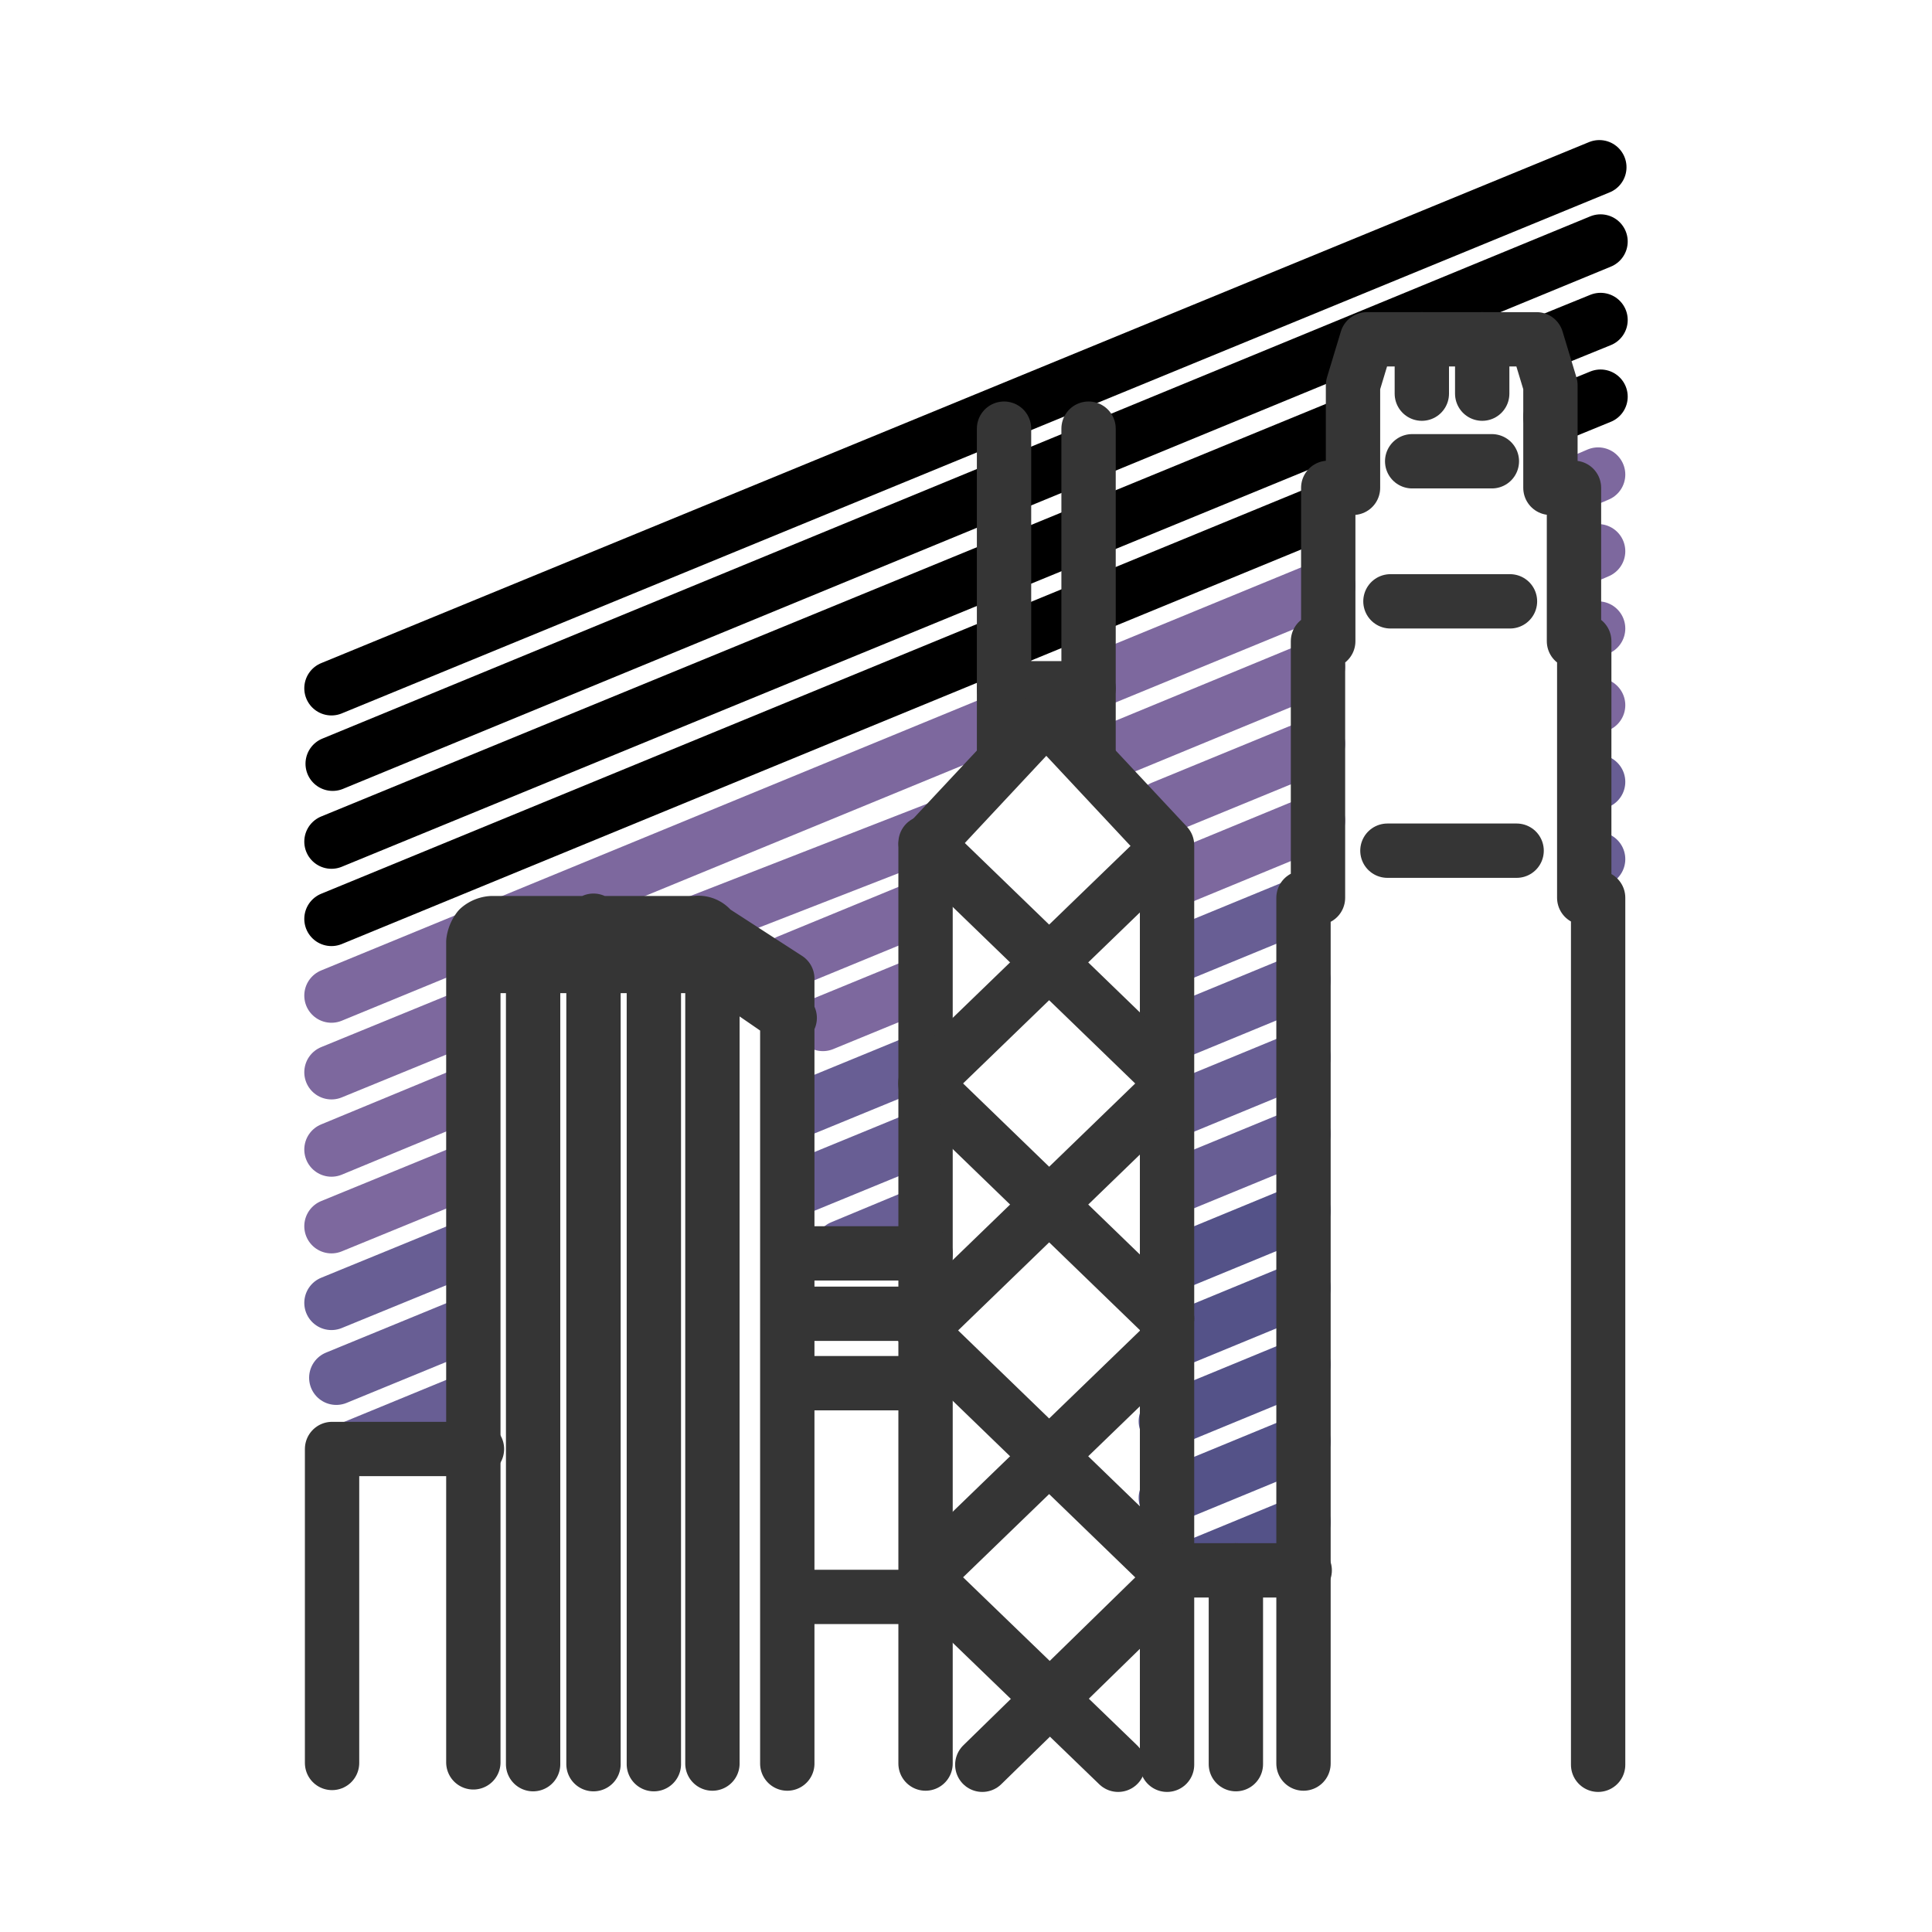 <svg xmlns="http://www.w3.org/2000/svg" viewBox="0 0 32 32">
  <g fill="none" stroke-linecap="round" stroke-linejoin="round" stroke-width=".9">
    <g stroke="#545288">
      <line x1="19.31" y1="23.54" x2="21.59" y2="22.6"/>
      <line x1="21.59" y1="23.87" x2="19.31" y2="24.81"/>
      <line x1="21.59" y1="25.21" x2="19.31" y2="26.15"/>
      <line x1="19.31" y1="22.27" x2="21.59" y2="21.33"/>
      <line x1="21.59" y1="20.05" x2="19.31" y2="20.99"/>
    </g>
    <g stroke="#7D689E">
      <line x1="13.63" y1="16.96" x2="15.31" y2="16.27"/>
      <line x1="13.05" y1="15.93" x2="15.31" y2="15"/>
      <line x1="15.55" y1="13.72" x2="11.52" y2="15.29"/>
      <line x1="5.49" y1="20.31" x2="7.81" y2="19.36"/>
      <line x1="5.49" y1="19.04" x2="7.81" y2="18.08"/>
      <line x1="5.49" y1="17.76" x2="7.81" y2="16.81"/>
      <line x1="26.05" y1="8.04" x2="26.47" y2="7.86"/>
      <line x1="26.47" y1="9.13" x2="26.1" y2="9.29"/>
      <line x1="19.25" y1="13.38" x2="21.83" y2="12.32"/>
      <line x1="26.47" y1="11.68" x2="26.28" y2="11.75"/>
      <line x1="26.47" y1="10.41" x2="26.22" y2="10.51"/>
      <path d="M22,9.7,5.49,16.49"/>
      <line x1="19.31" y1="14.63" x2="21.83" y2="13.59"/>
      <line x1="21.83" y1="11.04" x2="18.39" y2="12.46"/>
    </g>
    <g stroke="#685E94">
      <line x1="5.49" y1="21.58" x2="7.81" y2="20.63"/>
      <line x1="7.81" y1="21.9" x2="5.57" y2="22.82"/>
      <line x1="7.81" y1="23.17" x2="5.67" y2="24.05"/>
      <line x1="26.47" y1="14.23" x2="26.28" y2="14.31"/>
      <line x1="15.31" y1="18.82" x2="13.07" y2="19.74"/>
      <line x1="26.28" y1="13.03" x2="26.47" y2="12.95"/>
      <line x1="19.33" y1="19.71" x2="21.59" y2="18.78"/>
      <line x1="19.31" y1="18.45" x2="21.59" y2="17.51"/>
      <line x1="13.07" y1="18.46" x2="15.31" y2="17.54"/>
      <line x1="15.31" y1="20.09" x2="13.94" y2="20.66"/>
      <line x1="19.31" y1="17.17" x2="21.59" y2="16.23"/>
      <line x1="19.33" y1="15.89" x2="21.59" y2="14.96"/>
    </g>
    <g stroke="9071A6">
      <path d="M5.49,13.94,22.39,7"/>
      <path d="M5.49,11.4l21-8.63"/>
      <path d="M26.51,4l-21,8.65"/>
      <line x1="26.51" y1="5.3" x2="25.6" y2="5.67"/>
      <line x1="26.51" y1="6.57" x2="25.68" y2="6.91"/>
      <path d="M5.49,15.22,22,8.43"/>
    </g>
    <g stroke="#353535">
      <path d="M26.47,29.23V14.87h-.23V10.62h-.17V8.08h-.39V6.38l-.23-.76H22.64l-.23.76v1.7H22v2.54h-.17v4.25h-.24V29.21"/>
      <line x1="23.55" y1="6.52" x2="23.55" y2="5.62"/>
      <line x1="24.55" y1="6.52" x2="24.55" y2="5.62"/>
      <line x1="23.03" y1="9.96" x2="25.01" y2="9.96"/>
      <line x1="22.98" y1="14.09" x2="25.12" y2="14.09"/>
      <line x1="23.39" y1="7.64" x2="24.71" y2="7.64"/>
      <line x1="16.63" y1="7.1" x2="16.63" y2="12.57"/>
      <line x1="18.03" y1="7.1" x2="18.03" y2="12.57"/>
      <line x1="16.63" y1="11.4" x2="18.03" y2="11.4"/>
      <path d="M15.33,29.21V14l2-2.14,2,2.14V29.23"/>
      <line x1="15.33" y1="13.96" x2="19.33" y2="17.83"/>
      <line x1="15.33" y1="17.97" x2="19.33" y2="21.84"/>
      <line x1="15.33" y1="22.14" x2="19.33" y2="26.01"/>
      <path d="M15.33,26.15l3.19,3.08"/>
      <line x1="19.27" y1="14.11" x2="15.33" y2="17.92"/>
      <line x1="19.27" y1="18.12" x2="15.27" y2="21.99"/>
      <line x1="19.27" y1="22.29" x2="15.33" y2="26.1"/>
      <path d="M19.27,26.3l-3,2.93"/>
      <path d="M7.84,29.19c0-1.55,0-13.32,0-13.59a.45.45,0,0,1,.09-.22.36.36,0,0,1,.22-.09h3.37a.28.28,0,0,1,.28.12.3.3,0,0,1,0,.19V29.21m1.24,0v-13l-1.33-.86M7.84,16h4m1.24.86L11.83,16m-2-.75V29.22m1-13.93V29.22m-2-13.93V29.22"/>
      <path d="M5.5,29.2V24c0.8,0,1.6,0,2.4,0"/>
      <line x1="13.07" y1="20.76" x2="15.33" y2="20.76"/>
      <line x1="13.07" y1="21.76" x2="15.27" y2="21.76"/>
      <line x1="13.07" y1="22.91" x2="15.33" y2="22.91"/>
      <line x1="13.07" y1="26.45" x2="15.33" y2="26.45"/>
      <line x1="19.33" y1="26.01" x2="21.61" y2="26.01"/>
      <line x1="20.47" y1="26.01" x2="20.47" y2="29.22"/>
    </g>
  </g>
</svg>
